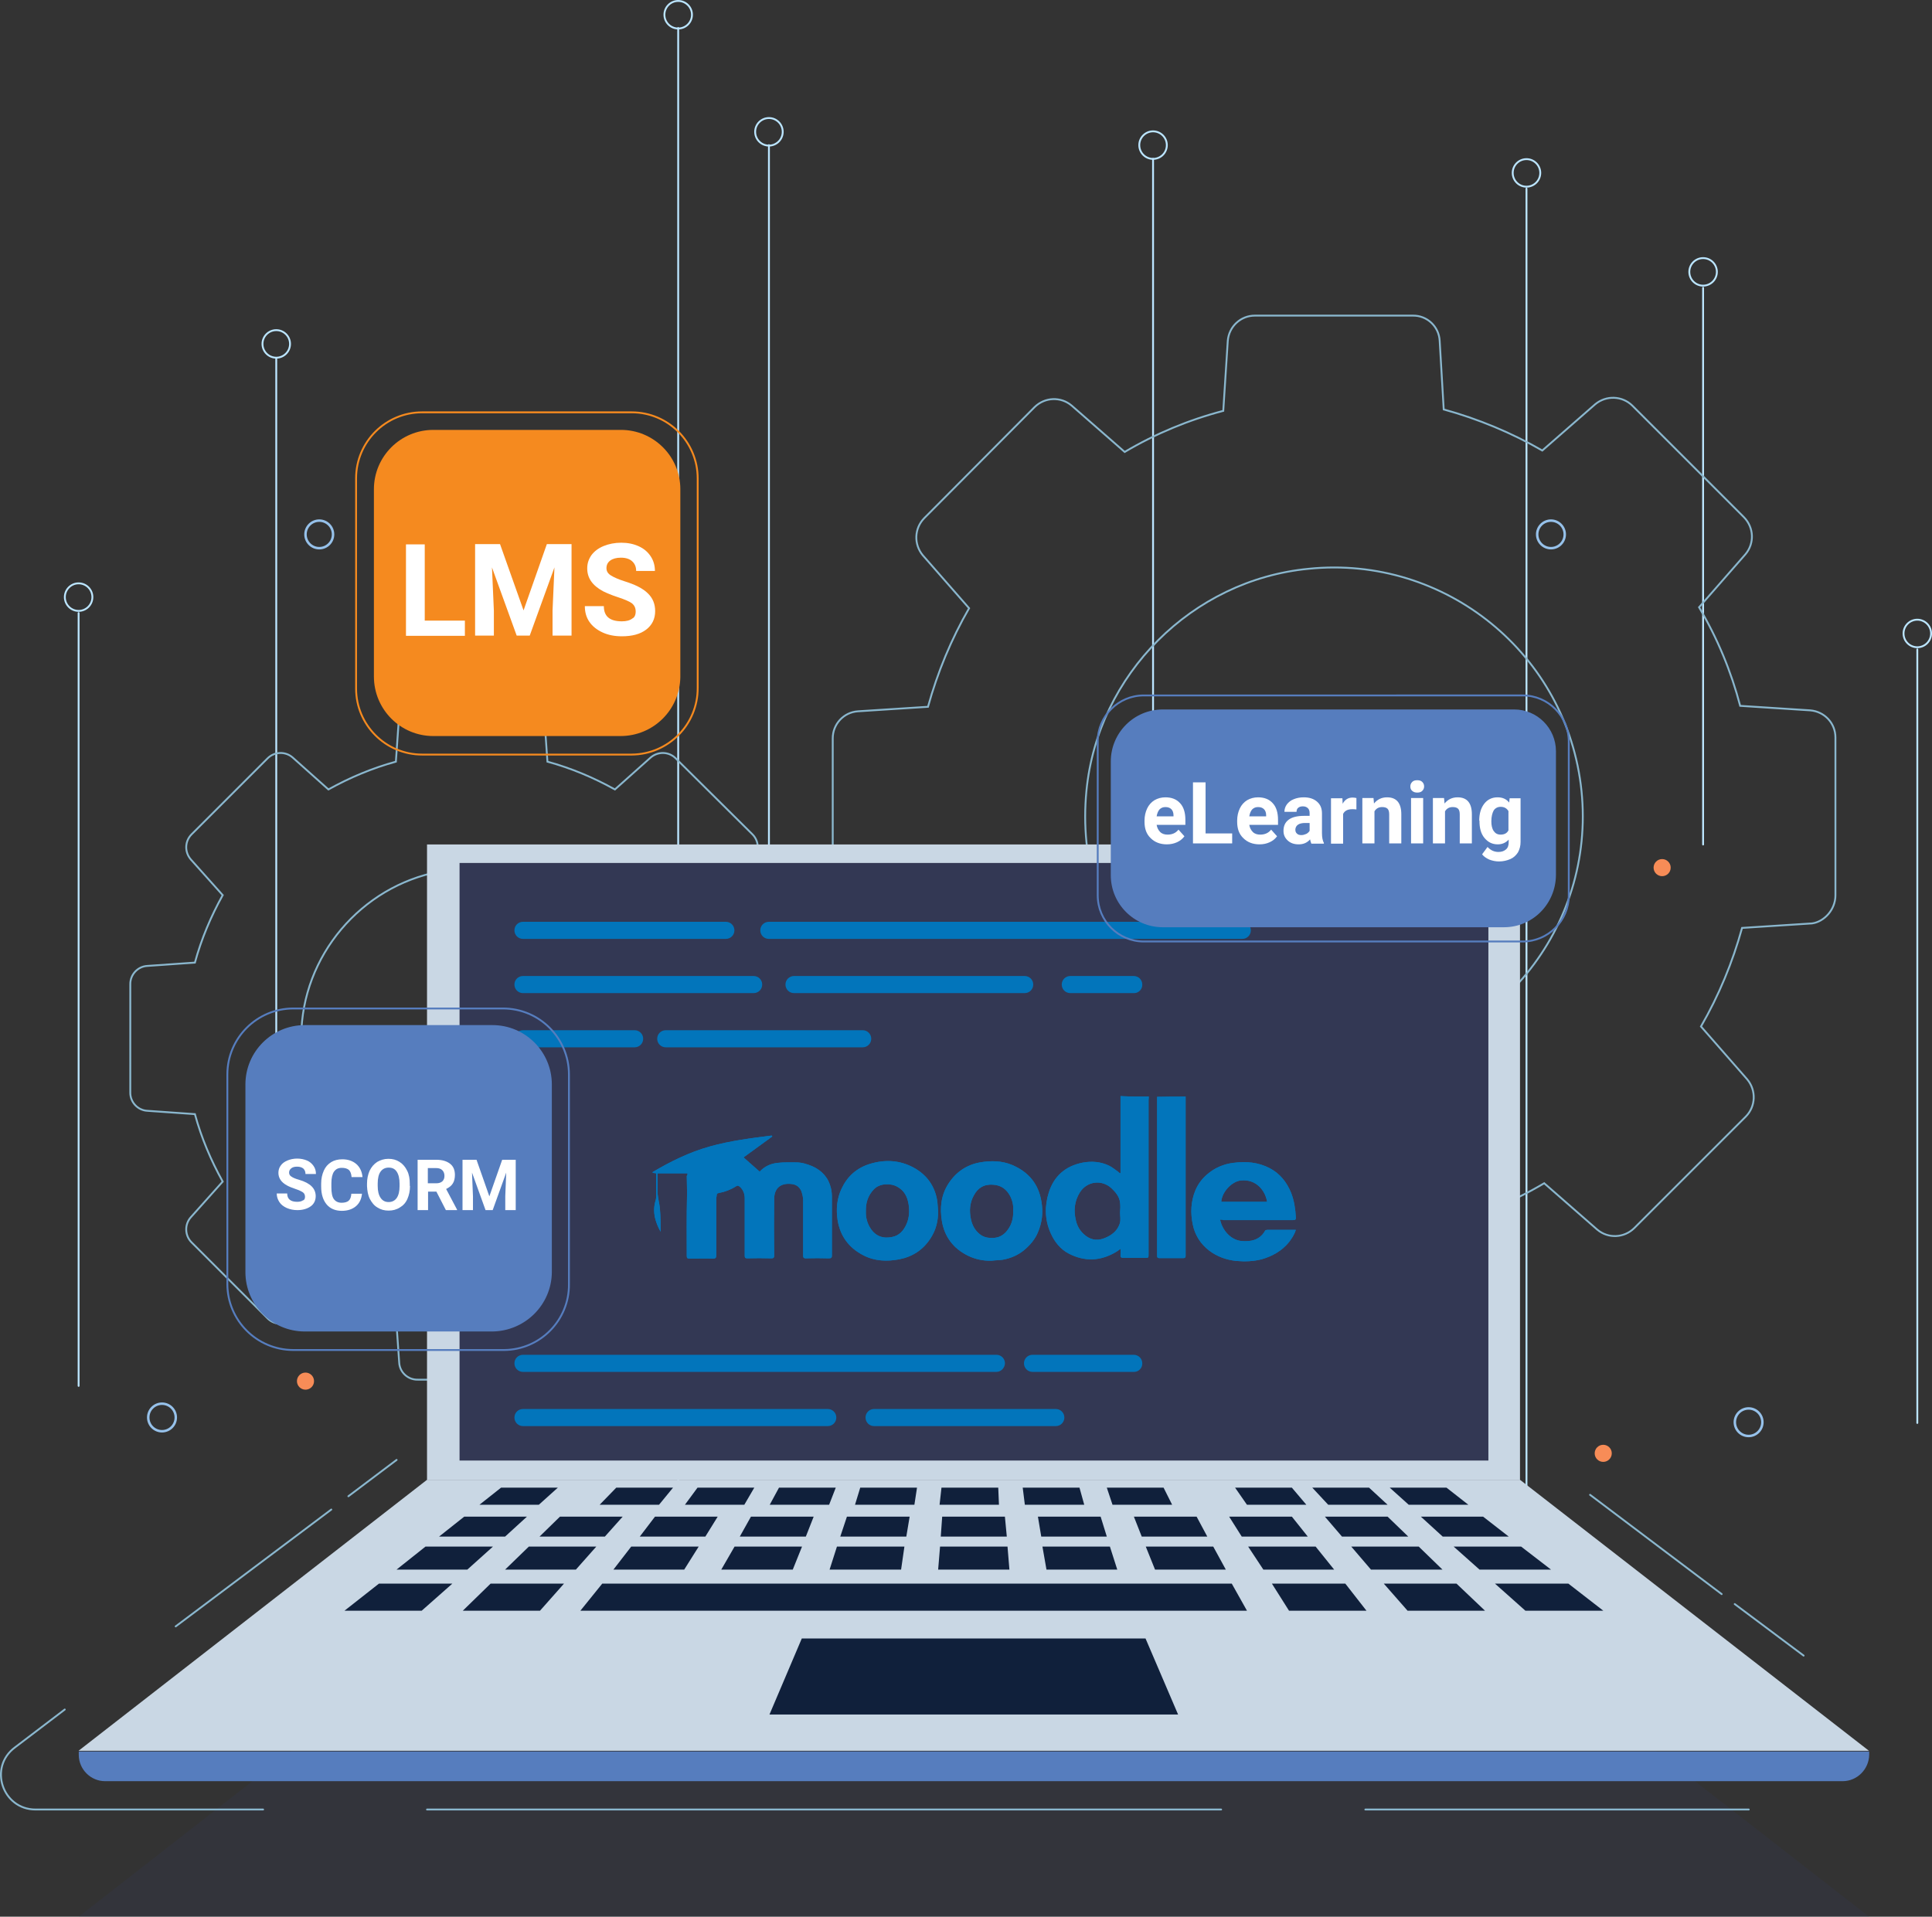 <?xml version="1.0" encoding="utf-8"?>
<!-- Generator: Adobe Illustrator 24.0.0, SVG Export Plug-In . SVG Version: 6.00 Build 0)  -->
<svg version="1.1" id="Layer_1" xmlns="http://www.w3.org/2000/svg" xmlns:xlink="http://www.w3.org/1999/xlink" x="0px" y="0px"
	 viewBox="0 0 813.3 807" style="enable-background:new 0 0 813.3 807;" xml:space="preserve">
<rect x="0" y="0" width="813.3" height="807" fill="#333333" stroke="none"/>
<style type="text/css">
	.st0{fill:none;stroke:#BBE5FF;stroke-width:0.783;stroke-linecap:round;stroke-miterlimit:10;}
	.st1{fill:none;stroke:#8AB7CE;stroke-width:0.783;stroke-miterlimit:10;}
	.st2{opacity:0.24;}
	.st3{fill:#333854;}
	.st4{fill:#C9D7E4;}
	.st5{fill:#0275BB;}
	.st6{fill:none;stroke:#8AB7CE;stroke-width:0.783;stroke-linecap:round;stroke-miterlimit:10;}
	.st7{fill:#10203B;}
	.st8{fill:#567DBE;}
	.st9{fill:none;stroke:#567DBE;stroke-width:0.784;stroke-miterlimit:10;}
	.st10{fill:none;stroke:#96C1EA;stroke-width:1.044;stroke-miterlimit:10;}
	.st11{fill:#F78C57;}
	.st12{fill:#F58A1F;}
	.st13{fill:none;stroke:#F58A1F;stroke-width:0.784;stroke-miterlimit:10;}
	.st14{enable-background:new    ;}
	.st15{fill:#FFFFFF;}
</style>
<g id="Group_1147" transform="translate(27.194 0.4)">
	<line id="Line_29" class="st0" x1="258.3" y1="689.4" x2="258.3" y2="11.4"/>
	<line id="Line_30" class="st0" x1="89.1" y1="512.9" x2="89.1" y2="150.3"/>
	<line id="Line_31" class="st0" x1="296.5" y1="598.7" x2="296.5" y2="60.7"/>
	<line id="Line_32" class="st0" x1="458.2" y1="598.7" x2="458.2" y2="66.5"/>
	<line id="Line_33" class="st0" x1="615.4" y1="701.9" x2="615.4" y2="79"/>
	<circle id="Ellipse_133" class="st0" cx="89.1" cy="144.4" r="5.8"/>
	<circle id="Ellipse_134" class="st0" cx="258.3" cy="5.8" r="5.8"/>
	<circle id="Ellipse_135" class="st0" cx="296.5" cy="55.1" r="5.8"/>
	<circle id="Ellipse_136" class="st0" cx="615.4" cy="72.4" r="5.8"/>
	<g id="Group_1144" transform="translate(683.846 108.269)">
		<line id="Line_34" class="st0" x1="5.9" y1="246.9" x2="5.9" y2="12.5"/>
		<circle id="Ellipse_137" class="st0" cx="5.9" cy="5.8" r="5.8"/>
	</g>
	<g id="Group_1145" transform="translate(774.023 260.513)">
		<line id="Line_35" class="st0" x1="5.9" y1="338.2" x2="5.9" y2="12.5"/>
		<circle id="Ellipse_138" class="st0" cx="5.9" cy="5.8" r="5.8"/>
	</g>
	<g id="Group_1146" transform="translate(0 245.205)">
		<line id="Line_36" class="st0" x1="5.9" y1="337.9" x2="5.9" y2="12.5"/>
		<circle id="Ellipse_139" class="st0" cx="5.9" cy="5.8" r="5.8"/>
	</g>
	<circle id="Ellipse_140" class="st0" cx="458.2" cy="60.7" r="5.8"/>
</g>
<g id="Group_1148" transform="translate(54.748 132.883)">
	<path id="Path_3134" class="st1" d="M717.9,244.1v-66.5c0-6-4.6-10.9-10.6-11.4l-29.5-1.9c-3.8-14.5-9.6-28.5-17.3-41.5l19.5-22.3
		c3.9-4.6,3.6-11.3-0.6-15.6l-47-47c-4.3-4.2-11-4.4-15.6-0.6l-22.3,19.5c-13-7.5-27-13.3-41.5-17.3l-1.7-28.9
		C551,4.6,546-0.1,540,0h-66.5c-6,0-10.9,4.6-11.4,10.6l-1.9,29.5c-14.5,3.8-28.5,9.6-41.5,17.3l-22.3-19.5
		c-4.6-3.9-11.3-3.6-15.6,0.6l-46.5,46.8c-4.2,4.3-4.4,11-0.6,15.6l19.5,22.3c-7.5,13-13.3,27-17.3,41.5l-29.5,1.9
		c-6,0.4-10.6,5.4-10.6,11.4v66.5c0,6,4.6,10.9,10.6,11.4l29.5,1.9c3.8,14.5,9.6,28.5,17.3,41.5l-19.5,22.3
		c-3.9,4.6-3.6,11.3,0.6,15.6l47,47c4.3,4.2,11,4.4,15.6,0.6l22.3-19.5c13,7.5,27,13.3,41.5,17.3l1.9,29.5c0.4,6,5.4,10.6,11.4,10.6
		h66.5c6,0,10.9-4.6,11.4-10.6l1.9-29.5c14.5-3.8,28.5-9.6,41.5-17.3l22.3,19.5c4.6,3.9,11.3,3.6,15.6-0.6l47-47
		c4.2-4.3,4.4-11,0.6-15.6l-19.5-22.3c7.5-13,13.3-27,17.3-41.5l29.5-1.9C713.1,255.2,717.9,250.2,717.9,244.1z M517.5,315.1
		c-57.5,5.9-109-35.9-114.9-93.5c-0.7-7.1-0.7-14.3,0-21.5c4.7-49,44.5-88.8,93.5-93.5c57.6-5.9,109,36,114.9,93.5
		S575,309.1,517.5,315.1L517.5,315.1z"/>
	<path id="Path_3135" class="st1" d="M287.8,327v-45.4c0.1-4.1-3.1-7.6-7.2-7.8l-20-1.4c-2.7-9.9-6.7-19.4-11.7-28.4l13.4-15
		c2.7-3,2.6-7.7-0.3-10.6l-32.3-32c-2.9-2.9-7.5-3-10.6-0.3l-15,13.4c-9-5-18.5-9-28.4-11.7l-1.4-20c-0.2-4.1-3.7-7.3-7.8-7.2h-45.4
		c-4.1-0.1-7.6,3.1-7.8,7.2l-1.4,20c-9.9,2.7-19.4,6.7-28.4,11.7l-15-13.4c-3-2.7-7.7-2.6-10.6,0.3l-32,32c-2.9,2.9-3,7.5-0.3,10.6
		l13.4,15c-5,9-9,18.5-11.7,28.4l-20,1.4c-4.1,0.2-7.3,3.7-7.2,7.8V327c-0.1,4.1,3.1,7.6,7.2,7.8l20,1.4c2.7,9.9,6.7,19.4,11.7,28.4
		l-13.4,15c-2.7,3-2.6,7.7,0.3,10.6l32,32c2.9,2.9,7.5,3,10.6,0.3l15-13.4c9,5,18.5,9,28.4,11.7l1.4,20c0.2,4.1,3.7,7.3,7.8,7.2
		h45.4c4.1,0.1,7.6-3.1,7.8-7.2l1.4-20c9.9-2.7,19.4-6.7,28.4-11.7l15,13.4c3,2.7,7.7,2.6,10.6-0.3l32-32c2.9-2.9,3-7.5,0.3-10.6
		l-13.4-15c5-9,9-18.5,11.7-28.4l20-1.4C284.5,334.7,287.9,331.2,287.8,327z M150.9,375.7c-39.3,4.1-74.4-24.5-78.5-63.8
		c-0.5-4.9-0.5-9.8,0-14.7c3.3-33.4,30.3-60.7,64-64c39.3-4.1,74.4,24.5,78.5,63.8c0.5,4.9,0.5,9.8,0,14.7
		C211.6,345.1,184.6,372.4,150.9,375.7z"/>
</g>
<g id="Group_1150" transform="translate(33.039 692.595)" class="st2">
	<g id="Group_1149">
		<path id="Path_3136" class="st3" d="M753.8,114.4H0.1L146.7,0h460.1L753.8,114.4z"/>
	</g>
</g>
<g id="Group_1166" transform="translate(0.358 355.543)">
	<rect id="Rectangle_307" x="179.4" y="0" class="st4" width="460.1" height="267.5"/>
	<g id="Group_1165" transform="translate(0 7.793)">
		<g id="Group_1162" transform="translate(192.996)">
			<rect id="Rectangle_308" x="0.1" y="0" class="st3" width="433.1" height="251.6"/>
			<g id="Group_1161" transform="translate(23.101 24.771)">
				<g id="Group_1151" transform="translate(0 22.823)">
					<path id="Path_3137" class="st5" d="M100.8,7.2H3.7c-2,0-3.6-1.6-3.6-3.6l0,0c0-2,1.6-3.6,3.6-3.6h97.1c2,0,3.6,1.6,3.6,3.6
						l0,0C104.4,5.6,102.8,7.2,100.8,7.2z"/>
					<path id="Path_3138" class="st5" d="M214.9,7.2h-97.1c-2,0-3.6-1.6-3.6-3.6l0,0c0-2,1.6-3.6,3.6-3.6h97.1c2,0,3.6,1.6,3.6,3.6
						l0,0C218.5,5.6,216.9,7.2,214.9,7.2z"/>
					<path id="Path_3139" class="st5" d="M260.8,7.2h-26.7c-2,0-3.6-1.6-3.6-3.6l0,0c0-2,1.6-3.6,3.6-3.6h26.7c2,0,3.6,1.6,3.6,3.6
						l0,0c0.1,1.9-1.5,3.6-3.4,3.6C261,7.2,260.9,7.2,260.8,7.2z"/>
				</g>
				<g id="Group_1153" transform="translate(0 45.645)">
					<path id="Path_3142" class="st5" d="M50.7,7.2h-47c-2,0-3.6-1.6-3.6-3.6l0,0c0-2,1.6-3.6,3.6-3.6h47c2,0,3.6,1.6,3.6,3.6l0,0
						C54.3,5.6,52.7,7.2,50.7,7.2z"/>
					<path id="Path_3143" class="st5" d="M146.7,7.2H63.8c-2,0-3.6-1.6-3.6-3.6l0,0c0-2,1.6-3.6,3.6-3.6h82.9c2,0,3.6,1.6,3.6,3.6
						l0,0C150.3,5.6,148.7,7.2,146.7,7.2z"/>
				</g>
				<g id="Group_1154">
					<path id="Path_3144" class="st5" d="M89.1,7.2H3.7c-2,0-3.6-1.6-3.6-3.6l0,0c0-2,1.6-3.6,3.6-3.6h85.4c2,0,3.6,1.6,3.6,3.6l0,0
						C92.7,5.6,91.1,7.2,89.1,7.2z"/>
					<path id="Path_3145" class="st5" d="M306.5,7.2H107.2c-2,0-3.6-1.6-3.6-3.6l0,0c0-2,1.6-3.6,3.6-3.6h199.3c2,0,3.6,1.6,3.6,3.6
						l0,0C310.1,5.6,308.5,7.2,306.5,7.2z"/>
				</g>
				<g id="Group_1157" transform="translate(0 205.126)">
					<path id="Path_3151" class="st5" d="M132,7.2H3.7c-2,0-3.6-1.6-3.6-3.6l0,0c0-2,1.6-3.6,3.6-3.6H132c2,0,3.6,1.6,3.6,3.6l0,0
						C135.6,5.6,134,7.2,132,7.2z"/>
					<path id="Path_3152" class="st5" d="M228,7.2h-76.5c-2,0-3.6-1.6-3.6-3.6l0,0c0-2,1.6-3.6,3.6-3.6H228c2,0,3.6,1.6,3.6,3.6l0,0
						C231.6,5.6,230,7.2,228,7.2z"/>
				</g>
				<g id="Group_1160" transform="translate(0 182.303)">
					<path id="Path_3157" class="st5" d="M260.8,7.2h-42.6c-2,0-3.6-1.6-3.6-3.6l0,0c0-2,1.6-3.6,3.6-3.6h42.6c2,0,3.6,1.6,3.6,3.6
						l0,0c0.1,1.9-1.5,3.6-3.4,3.6C261,7.2,260.9,7.2,260.8,7.2z"/>
					<path id="Path_3158" class="st5" d="M203,7.2H3.7c-2,0-3.6-1.6-3.6-3.6l0,0c0-2,1.6-3.6,3.6-3.6H203c2,0,3.6,1.6,3.6,3.6l0,0
						C206.5,5.6,204.9,7.2,203,7.2z"/>
				</g>
			</g>
		</g>
		<path id="Path_3159" class="st4" d="M786.4,373.8H32.7l146.7-114.1h460.1L786.4,373.8z"/>
		<g id="Group_1163" transform="translate(0 251.328)">
			<line id="Line_37" class="st6" x1="146.3" y1="15.3" x2="166.6" y2="0"/>
			<line id="Line_38" class="st6" x1="73.6" y1="70.1" x2="139.1" y2="20.9"/>
			<path id="Path_3160" class="st6" d="M110.4,147.2H14.6c-13.9,0-20-17.8-8.6-26.2l20.9-15.9"/>
			<line id="Line_39" class="st6" x1="513.7" y1="147.2" x2="179.4" y2="147.2"/>
			<line id="Line_40" class="st6" x1="735.8" y1="147.2" x2="574.4" y2="147.2"/>
			<line id="Line_41" class="st6" x1="729.9" y1="60.7" x2="758.9" y2="82.4"/>
			<line id="Line_42" class="st6" x1="669" y1="14.7" x2="724.4" y2="56.5"/>
		</g>
		<g id="Group_1164" transform="translate(144.568 263.018)">
			<path id="Path_3161" class="st7" d="M81.9,7.2h-25L66,0h23.9L81.9,7.2z"/>
			<path id="Path_3162" class="st7" d="M67.7,20.6H39.9l10.6-8.4h26.4L67.7,20.6z"/>
			<path id="Path_3163" class="st7" d="M109.7,20.6H82.2l8.6-8.4h26.4L109.7,20.6z"/>
			<path id="Path_3164" class="st7" d="M152,20.6h-27.6l6.4-8.4h26.4L152,20.6z"/>
			<path id="Path_3165" class="st7" d="M194.3,20.6h-27.8l4.7-8.4h26.4L194.3,20.6z"/>
			<path id="Path_3166" class="st7" d="M236.6,20.6h-27.8l2.8-8.4H238L236.6,20.6z"/>
			<path id="Path_3167" class="st7" d="M278.9,20.6h-27.8l0.6-8.4h26.4L278.9,20.6z"/>
			<path id="Path_3168" class="st7" d="M321,20.6h-27.6l-1.4-8.4h26.4L321,20.6z"/>
			<path id="Path_3169" class="st7" d="M363.3,20.6h-27.6l-3.3-8.4h26.4L363.3,20.6z"/>
			<path id="Path_3170" class="st7" d="M405.6,20.6h-27.8l-5.3-8.4h26.4L405.6,20.6z"/>
			<path id="Path_3171" class="st7" d="M447.9,20.6H420l-7.2-8.4h26.4L447.9,20.6z"/>
			<path id="Path_3172" class="st7" d="M490.2,20.6h-27.8l-9.2-8.4h26.2L490.2,20.6z"/>
			<path id="Path_3173" class="st7" d="M51.8,34.5H22l12.2-9.7h28.4L51.8,34.5z"/>
			<path id="Path_3174" class="st7" d="M97.5,34.5H67.7l10-9.7h28.4L97.5,34.5z"/>
			<path id="Path_3175" class="st7" d="M143.1,34.5h-29.8l7.5-9.7h28.4L143.1,34.5z"/>
			<path id="Path_3176" class="st7" d="M188.8,34.5h-30.1l5.6-9.7h28.4L188.8,34.5z"/>
			<path id="Path_3177" class="st7" d="M234.4,34.5h-30.1l3.1-9.7h28.4L234.4,34.5z"/>
			<path id="Path_3178" class="st7" d="M280,34.5H250l0.8-9.7h28.4L280,34.5z"/>
			<path id="Path_3179" class="st7" d="M325.4,34.5h-29.8l-1.7-9.7h28.4L325.4,34.5z"/>
			<path id="Path_3180" class="st7" d="M371.1,34.5h-29.8l-3.9-9.7h28.4L371.1,34.5z"/>
			<path id="Path_3181" class="st7" d="M416.7,34.5h-29.8l-6.4-9.7h28.4L416.7,34.5z"/>
			<path id="Path_3182" class="st7" d="M462.3,34.5h-30.1l-8.3-9.7h28.4L462.3,34.5z"/>
			<path id="Path_3183" class="st7" d="M508,34.5h-30.1l-10.9-9.7h28.4L508,34.5z"/>
			<path id="Path_3184" class="st7" d="M32.6,51.8H0.1l14.5-11.4h30.9L32.6,51.8z"/>
			<path id="Path_3185" class="st7" d="M82.4,51.8H49.9l11.7-11.4h30.9L82.4,51.8z"/>
			<path id="Path_3186" class="st7" d="M380,51.8H99.4l9.2-11.4h265L380,51.8z"/>
			<path id="Path_3187" class="st7" d="M430.3,51.8h-32.6l-7.2-11.4h30.9L430.3,51.8z"/>
			<path id="Path_3188" class="st7" d="M480.2,51.8h-32.6l-10-11.4h30.6L480.2,51.8z"/>
			<path id="Path_3189" class="st7" d="M530,51.8h-32.8l-12.8-11.4h30.9L530,51.8z"/>
			<path id="Path_3190" class="st7" d="M132.5,7.2h-25l7-7.2h23.9L132.5,7.2z"/>
			<path id="Path_3191" class="st7" d="M168.4,7.2h-25l5.3-7.2h23.9L168.4,7.2z"/>
			<path id="Path_3192" class="st7" d="M204.1,7.2h-25l3.9-7.2h23.9L204.1,7.2z"/>
			<path id="Path_3193" class="st7" d="M240,7.2h-25l2.2-7.2h23.9L240,7.2z"/>
			<path id="Path_3194" class="st7" d="M275.6,7.2h-25l0.8-7.2h23.9L275.6,7.2z"/>
			<path id="Path_3195" class="st7" d="M311.5,7.2h-25L285.6,0h23.9L311.5,7.2z"/>
			<path id="Path_3196" class="st7" d="M348.5,7.2h-25.1L321,0h23.9L348.5,7.2z"/>
			<path id="Path_3197" class="st7" d="M405,7.2h-25L375,0h23.9L405,7.2z"/>
			<path id="Path_3198" class="st7" d="M439.2,7.2h-25L407.5,0h23.9L439.2,7.2z"/>
			<path id="Path_3199" class="st7" d="M473.2,7.2h-25.1L440.1,0H464L473.2,7.2z"/>
			<path id="Path_3200" class="st7" d="M351,95.5H179l13.6-32h144.7L351,95.5z"/>
		</g>
		<path id="Path_3201" class="st8" d="M775.3,386.6H43.9c-6.1,0-11.1-5-11.1-11.1v-1.4h753.7v1.4
			C786.4,381.6,781.4,386.6,775.3,386.6z"/>
	</g>
</g>
<g id="Group_1169" transform="translate(68.108 259.799)">
	<path id="Path_3203" class="st8" d="M139.2,300.8h-79c-13.8,0-25-11.2-25-25v-79c0-13.8,11.2-25,25-25h79c13.8,0,25,11.2,25,25v79
		C164.1,289.5,153,300.6,139.2,300.8z"/>
	<path id="Path_3204" class="st9" d="M143.7,308.6H55.4c-15.4,0-27.8-12.5-27.8-27.8v-88.2c0-15.4,12.5-27.8,27.8-27.8h88.2
		c15.4,0,27.8,12.5,27.8,27.8v88.2c0.2,15.2-12.1,27.7-27.3,27.8C144,308.6,143.8,308.6,143.7,308.6z"/>
</g>
<circle id="Ellipse_142" class="st10" cx="736.1" cy="598.8" r="5.8"/>
<circle id="Ellipse_143" class="st10" cx="652.9" cy="225" r="5.8"/>
<circle id="Ellipse_144" class="st11" cx="699.7" cy="365.3" r="3.6"/>
<circle id="Ellipse_145" class="st11" cx="128.6" cy="581.5" r="3.6"/>
<circle id="Ellipse_146" class="st11" cx="175.3" cy="225" r="3.6"/>
<circle id="Ellipse_147" class="st11" cx="674.9" cy="611.9" r="3.6"/>
<circle id="Ellipse_148" class="st10" cx="270.8" cy="287.3" r="5.8"/>
<circle id="Ellipse_149" class="st10" cx="68.2" cy="596.8" r="5.8"/>
<circle id="Ellipse_150" class="st10" cx="134.4" cy="225" r="5.8"/>
<g>
	<path id="Path_3219" class="st12" d="M261.2,309.9h-78.8c-13.8,0-25-11.2-25-25.1v-78.8c0-13.8,11.2-25,25-25h79
		c13.8,0,25,11.2,25,25v79C286.2,298.9,275,309.9,261.2,309.9z"/>
	<path id="Path_3220" class="st13" d="M265.9,317.7h-88.2c-15.4,0-27.8-12.5-27.8-27.8v-88.5c0-15.4,12.5-27.8,27.8-27.8h88.2
		c15.4,0,27.8,12.5,27.8,27.8v88.2C293.8,305,281.4,317.6,265.9,317.7z"/>
	<g class="st14">
		<path class="st15" d="M178.8,261.3h16.9v6.4h-24.8v-38.5h7.9V261.3z"/>
		<path class="st15" d="M210.5,229.1l9.9,27.9l9.8-27.9h10.4v38.5h-8v-10.5l0.8-18.2l-10.4,28.7h-5.5l-10.4-28.7l0.8,18.2v10.5h-7.9
			v-38.5H210.5z"/>
		<path class="st15" d="M267.6,257.5c0-1.5-0.5-2.6-1.6-3.5c-1.1-0.8-3-1.6-5.7-2.5c-2.8-0.9-4.9-1.8-6.5-2.6
			c-4.4-2.4-6.6-5.5-6.6-9.6c0-2.1,0.6-3.9,1.8-5.6c1.2-1.6,2.9-2.9,5.1-3.8c2.2-0.9,4.7-1.4,7.4-1.4c2.8,0,5.2,0.5,7.4,1.5
			c2.2,1,3.8,2.4,5,4.2c1.2,1.8,1.8,3.9,1.8,6.2h-7.9c0-1.8-0.6-3.1-1.7-4.1s-2.7-1.5-4.7-1.5c-1.9,0-3.4,0.4-4.5,1.2
			c-1.1,0.8-1.6,1.9-1.6,3.2c0,1.3,0.6,2.3,1.9,3.1c1.3,0.8,3.1,1.6,5.6,2.4c4.5,1.4,7.8,3,9.9,5.1c2.1,2,3.1,4.5,3.1,7.5
			c0,3.3-1.3,5.9-3.8,7.8c-2.5,1.9-5.9,2.8-10.2,2.8c-3,0-5.7-0.5-8.1-1.6c-2.4-1.1-4.3-2.6-5.6-4.5c-1.3-1.9-1.9-4.1-1.9-6.6h8
			c0,4.3,2.5,6.4,7.6,6.4c1.9,0,3.4-0.4,4.4-1.2C267.1,260,267.6,258.9,267.6,257.5z"/>
	</g>
</g>
<g>
	<g>
		<path class="st5" d="M483.6,461.7c0,0.5-0.1,1-0.1,1.5c0,21.6,0,43.3,0,64.9c0,1.5,0,1.5-1.6,1.5c-3,0-6,0-9,0
			c-1,0-1.3-0.3-1.2-1.3c0.1-0.8,0-1.5,0-2.5c-0.7,0.5-1.2,0.9-1.7,1.2c-6.6,4-13.3,4.3-20.1,0.8c-3.6-1.9-6-5-7.6-8.6
			c-2.5-5.6-2.6-11.4-0.8-17.1c2.2-7,7.1-11.2,14.3-12.6c3.8-0.7,7.6-0.4,11.1,1.3c1.3,0.6,2.4,1.6,3.6,2.4c0.3,0.2,0.6,0.5,0.9,0.8
			c0.1,0,0.2-0.1,0.3-0.1c0-10.8,0-21.6,0-32.4C475.7,461.7,479.6,461.7,483.6,461.7z M471.5,510.5
			C471.5,510.5,471.5,510.5,471.5,510.5c0.1-1.4,0.2-2.8,0-4.2c-0.3-2.5-1.8-4.3-3.6-6c-4.1-3.8-10.3-3-13.3,1.7
			c-2.3,3.7-2.7,7.6-1.7,11.8c0.5,2.2,1.5,4.1,3.2,5.7c2.5,2.4,5.4,3.1,8.6,1.9c3.2-1.2,5.9-3.2,6.8-6.7
			C471.8,513.3,471.5,511.8,471.5,510.5z"/>
		<path class="st5" d="M499.1,461.7c0,0.4,0,0.8,0,1.3c0,21.7,0,43.3,0,65c0,0.3,0,0.6,0,0.8c0,0.6-0.2,0.9-0.9,0.9
			c-3.4,0-6.8,0-10.2,0c-0.7,0-0.9-0.3-0.9-0.9c0-0.2,0-0.4,0-0.5c0-22.2,0-44.4,0-66.5C491.2,461.7,495.1,461.7,499.1,461.7z"/>
		<path class="st5" d="M289.4,494c-4.1,0-8.2,0-12.6,0c0,2.4,0.1,4.7,0,7.1c-0.1,2.7,0.8,5.3,1,7.9c0.3,3.2,0.3,6.4,0.3,9.6
			c-1.2-2-2-4.2-2.5-6.4c-0.4-2.3-0.3-4.6,0.4-6.8c0.1-0.4,0.2-0.8,0.2-1.2c0-3.2,0-6.4,0-9.6c0-0.2,0-0.3,0-0.6
			c-0.5-0.1-1-0.1-1.4-0.2c0-0.1-0.1-0.2-0.1-0.3c7.6-4.5,15.5-8.4,24.1-10.8c8.6-2.4,17.3-3.5,26.1-4.6c0.1,0.1,0.1,0.3,0.2,0.4
			c-4,2.9-8,5.8-12.1,8.8c2.3,2,4.5,4,6.8,6c2.1-2.3,4.7-3.4,7.6-3.7c2.6-0.3,5.2-0.2,7.7-0.2c2.4,0,4.6,0.7,6.8,1.6
			c4.1,1.8,6.9,4.9,7.9,9.3c0.3,1.2,0.4,2.5,0.4,3.7c0,8.2,0,16.4,0,24.6c0,0.9-0.3,1.2-1.2,1.2c-3.3-0.1-6.6-0.1-9.8,0
			c-0.9,0-1.1-0.3-1.1-1.2c0-7.7,0-15.5,0-23.2c0-1.2-0.3-2.5-0.7-3.7c-0.7-1.9-2.2-3-4.2-3.2c-4.3-0.5-7.2,1.5-7.3,6.1
			c-0.1,8-0.1,15.9,0,23.9c0,1-0.2,1.3-1.2,1.3c-3.4-0.1-6.7-0.1-10.1,0c-0.9,0-1.1-0.3-1.1-1.1c0-8,0-16.1,0-24.1
			c0-1.9-0.6-3.6-2-4.9c-0.6-0.5-1-0.7-1.7-0.2c-2.2,1.4-4.6,2.3-7.2,2.8c-0.5,0.1-0.9,0.2-0.9,0.9c0,0.5-0.2,1-0.2,1.6
			c0,7.9,0,15.8,0,23.8c0,1-0.3,1.3-1.3,1.3c-3.3-0.1-6.6,0-10,0c-0.8,0-1.1-0.2-1.1-1.1c0-8.2-0.1-16.5,0.1-24.7c0.1-3-0.1-6-0.1-9
			C289.5,494.7,289.4,494.4,289.4,494z"/>
		<path class="st5" d="M513.6,513.5c1,4.6,4.5,8.5,8.9,9c4,0.4,7.9-0.4,10.1-4.4c0.1-0.2,0.7-0.3,1-0.3c3.5,0,6.9,0,10.4,0
			c0.5,0,0.9,0,1.5,0c-0.6,2-1.7,3.6-2.9,5.2c-3,3.7-7,5.9-11.5,7.2c-3.5,0.9-7.1,1-10.6,0.7c-4.1-0.4-8.1-1.8-11.4-4.3
			c-3.7-2.8-6.1-6.6-7-11.1c-1-4.8-0.8-9.7,1.1-14.3c1.1-2.6,2.7-4.8,4.9-6.7c3.2-2.8,7-4.4,11.1-4.9c5.3-0.7,10.5-0.3,15.4,2.3
			c4.3,2.3,7.1,5.9,8.9,10.3c1.3,3.3,1.8,6.8,2,10.3c0.1,1-0.3,1.2-1.2,1.2c-9.8,0-19.5,0-29.3,0
			C514.6,513.5,514.2,513.5,513.6,513.5z M514.1,506c6.5,0,12.9,0,19.3,0c-0.7-4.6-4.5-9.6-10.9-9
			C518.7,497.3,514.4,501.7,514.1,506z"/>
		<path class="st5" d="M394.9,509.8c0.1,4.2-0.9,8.1-3.2,11.6c-3.1,4.8-7.5,7.7-13.1,8.8c-5.2,1-10.4,0.8-15.2-1.7
			c-6-3.1-9.7-8-10.8-14.8c-0.7-4.6-0.3-9.1,1.7-13.3c2.4-5.1,6.3-8.6,11.7-10.3c6.4-2,12.7-1.7,18.6,1.5c5.7,3.1,9.1,8,10,14.4
			C394.7,507.3,394.8,508.6,394.9,509.8z M364.5,510c-0.1,2.5,0.5,4.9,1.9,7.1c2.2,3.5,5.5,4.5,9.2,3.7c3-0.6,4.8-2.7,6-5.4
			c1.2-2.7,1.3-5.5,0.9-8.3c-0.5-3.2-1.8-5.8-4.7-7.4c-2.7-1.6-7.4-1.6-9.9,1C365.4,503.3,364.4,506.4,364.5,510z"/>
		<path class="st5" d="M417.4,530.8c-3.5,0.1-6.9-0.6-10.1-2.2c-6-3-9.7-7.9-10.8-14.5c-0.9-5.5-0.4-10.9,2.8-15.8
			c3.1-4.8,7.6-7.9,13.3-8.9c4.6-0.8,9.2-0.7,13.5,1.1c6.8,2.9,11.1,7.9,12.3,15.4c0.8,4.5,0.3,8.8-1.5,13c-1.2,2.9-3.2,5.2-5.5,7.2
			c-2.7,2.3-5.9,3.7-9.4,4.3C420.5,530.6,418.9,530.6,417.4,530.8z M426.5,509.7c0.2-2.1-0.3-4.3-1.3-6.2c-1.5-2.8-3.8-4.5-7.1-4.7
			c-3.8-0.3-6.5,1.3-8.2,4.6c-1.7,3.1-1.9,6.4-1.2,9.8c0.5,2.5,1.6,4.7,3.7,6.4c1.7,1.4,3.7,1.7,5.8,1.6c2.1-0.1,3.8-0.9,5.3-2.5
			C425.7,516.2,426.7,513.2,426.5,509.7z"/>
	</g>
	<g>
		<path class="st5" d="M483.6,461.7c0,0.5-0.1,1-0.1,1.5c0,21.6,0,43.3,0,64.9c0,1.5,0,1.5-1.6,1.5c-3,0-6,0-9,0
			c-1,0-1.3-0.3-1.2-1.3c0.1-0.8,0-1.5,0-2.5c-0.7,0.5-1.2,0.9-1.7,1.2c-6.6,4-13.3,4.3-20.1,0.8c-3.6-1.9-6-5-7.6-8.6
			c-2.5-5.6-2.6-11.4-0.8-17.1c2.2-7,7.1-11.2,14.3-12.6c3.8-0.7,7.6-0.4,11.1,1.3c1.3,0.6,2.4,1.6,3.6,2.4c0.3,0.2,0.6,0.5,0.9,0.8
			c0.1,0,0.2-0.1,0.3-0.1c0-10.8,0-21.6,0-32.4C475.7,461.7,479.6,461.7,483.6,461.7z M471.5,510.5
			C471.5,510.5,471.5,510.5,471.5,510.5c0.1-1.4,0.2-2.8,0-4.2c-0.3-2.5-1.8-4.3-3.6-6c-4.1-3.8-10.3-3-13.3,1.7
			c-2.3,3.7-2.7,7.6-1.7,11.8c0.5,2.2,1.5,4.1,3.2,5.7c2.5,2.4,5.4,3.1,8.6,1.9c3.2-1.2,5.9-3.2,6.8-6.7
			C471.8,513.3,471.5,511.8,471.5,510.5z"/>
		<path class="st5" d="M499.1,461.7c0,0.4,0,0.8,0,1.3c0,21.7,0,43.3,0,65c0,0.3,0,0.6,0,0.8c0,0.6-0.2,0.9-0.9,0.9
			c-3.4,0-6.8,0-10.2,0c-0.7,0-0.9-0.3-0.9-0.9c0-0.2,0-0.4,0-0.5c0-22.2,0-44.4,0-66.5C491.2,461.7,495.1,461.7,499.1,461.7z"/>
		<path class="st5" d="M289.4,494c-4.1,0-8.2,0-12.6,0c0,2.4,0.1,4.7,0,7.1c-0.1,2.7,0.8,5.3,1,7.9c0.3,3.2,0.3,6.4,0.3,9.6
			c-1.2-2-2-4.2-2.5-6.4c-0.4-2.3-0.3-4.6,0.4-6.8c0.1-0.4,0.2-0.8,0.2-1.2c0-3.2,0-6.4,0-9.6c0-0.2,0-0.3,0-0.6
			c-0.5-0.1-1-0.1-1.4-0.2c0-0.1-0.1-0.2-0.1-0.3c7.6-4.5,15.5-8.4,24.1-10.8c8.6-2.4,17.3-3.5,26.1-4.6c0.1,0.1,0.1,0.3,0.2,0.4
			c-4,2.9-8,5.8-12.1,8.8c2.3,2,4.5,4,6.8,6c2.1-2.3,4.7-3.4,7.6-3.7c2.6-0.3,5.2-0.2,7.7-0.2c2.4,0,4.6,0.7,6.8,1.6
			c4.1,1.8,6.9,4.9,7.9,9.3c0.3,1.2,0.4,2.5,0.4,3.7c0,8.2,0,16.4,0,24.6c0,0.9-0.3,1.2-1.2,1.2c-3.3-0.1-6.6-0.1-9.8,0
			c-0.9,0-1.1-0.3-1.1-1.2c0-7.7,0-15.5,0-23.2c0-1.2-0.3-2.5-0.7-3.7c-0.7-1.9-2.2-3-4.2-3.2c-4.3-0.5-7.2,1.5-7.3,6.1
			c-0.1,8-0.1,15.9,0,23.9c0,1-0.2,1.3-1.2,1.3c-3.4-0.1-6.7-0.1-10.1,0c-0.9,0-1.1-0.3-1.1-1.1c0-8,0-16.1,0-24.1
			c0-1.9-0.6-3.6-2-4.9c-0.6-0.5-1-0.7-1.7-0.2c-2.2,1.4-4.6,2.3-7.2,2.8c-0.5,0.1-0.9,0.2-0.9,0.9c0,0.5-0.2,1-0.2,1.6
			c0,7.9,0,15.8,0,23.8c0,1-0.3,1.3-1.3,1.3c-3.3-0.1-6.6,0-10,0c-0.8,0-1.1-0.2-1.1-1.1c0-8.2-0.1-16.5,0.1-24.7c0.1-3-0.1-6-0.1-9
			C289.5,494.7,289.4,494.4,289.4,494z"/>
		<path class="st5" d="M513.6,513.5c1,4.6,4.5,8.5,8.9,9c4,0.4,7.9-0.4,10.1-4.4c0.1-0.2,0.7-0.3,1-0.3c3.5,0,6.9,0,10.4,0
			c0.5,0,0.9,0,1.5,0c-0.6,2-1.7,3.6-2.9,5.2c-3,3.7-7,5.9-11.5,7.2c-3.5,0.9-7.1,1-10.6,0.7c-4.1-0.4-8.1-1.8-11.4-4.3
			c-3.7-2.8-6.1-6.6-7-11.1c-1-4.8-0.8-9.7,1.1-14.3c1.1-2.6,2.7-4.8,4.9-6.7c3.2-2.8,7-4.4,11.1-4.9c5.3-0.7,10.5-0.3,15.4,2.3
			c4.3,2.3,7.1,5.9,8.9,10.3c1.3,3.3,1.8,6.8,2,10.3c0.1,1-0.3,1.2-1.2,1.2c-9.8,0-19.5,0-29.3,0
			C514.6,513.5,514.2,513.5,513.6,513.5z M514.1,506c6.5,0,12.9,0,19.3,0c-0.7-4.6-4.5-9.6-10.9-9
			C518.7,497.3,514.4,501.7,514.1,506z"/>
		<path class="st5" d="M394.9,509.8c0.1,4.2-0.9,8.1-3.2,11.6c-3.1,4.8-7.5,7.7-13.1,8.8c-5.2,1-10.4,0.8-15.2-1.7
			c-6-3.1-9.7-8-10.8-14.8c-0.7-4.6-0.3-9.1,1.7-13.3c2.4-5.1,6.3-8.6,11.7-10.3c6.4-2,12.7-1.7,18.6,1.5c5.7,3.1,9.1,8,10,14.4
			C394.7,507.3,394.8,508.6,394.9,509.8z M364.5,510c-0.1,2.5,0.5,4.9,1.9,7.1c2.2,3.5,5.5,4.5,9.2,3.7c3-0.6,4.8-2.7,6-5.4
			c1.2-2.7,1.3-5.5,0.9-8.3c-0.5-3.2-1.8-5.8-4.7-7.4c-2.7-1.6-7.4-1.6-9.9,1C365.4,503.3,364.4,506.4,364.5,510z"/>
		<path class="st5" d="M417.4,530.8c-3.5,0.1-6.9-0.6-10.1-2.2c-6-3-9.7-7.9-10.8-14.5c-0.9-5.5-0.4-10.9,2.8-15.8
			c3.1-4.8,7.6-7.9,13.3-8.9c4.6-0.8,9.2-0.7,13.5,1.1c6.8,2.9,11.1,7.9,12.3,15.4c0.8,4.5,0.3,8.8-1.5,13c-1.2,2.9-3.2,5.2-5.5,7.2
			c-2.7,2.3-5.9,3.7-9.4,4.3C420.5,530.6,418.9,530.6,417.4,530.8z M426.5,509.7c0.2-2.1-0.3-4.3-1.3-6.2c-1.5-2.8-3.8-4.5-7.1-4.7
			c-3.8-0.3-6.5,1.3-8.2,4.6c-1.7,3.1-1.9,6.4-1.2,9.8c0.5,2.5,1.6,4.7,3.7,6.4c1.7,1.4,3.7,1.7,5.8,1.6c2.1-0.1,3.8-0.9,5.3-2.5
			C425.7,516.2,426.7,513.2,426.5,509.7z"/>
	</g>
</g>
<g class="st14">
	<path class="st15" d="M128.4,503.9c0-0.8-0.3-1.5-0.9-1.9c-0.6-0.4-1.6-0.9-3.1-1.4c-1.5-0.5-2.7-1-3.6-1.5
		c-2.4-1.3-3.6-3.1-3.6-5.3c0-1.1,0.3-2.2,1-3.1c0.6-0.9,1.6-1.6,2.8-2.1c1.2-0.5,2.6-0.8,4.1-0.8c1.5,0,2.9,0.3,4.1,0.8
		c1.2,0.5,2.1,1.3,2.8,2.3c0.7,1,1,2.1,1,3.4h-4.4c0-1-0.3-1.7-0.9-2.3c-0.6-0.5-1.5-0.8-2.6-0.8c-1.1,0-1.9,0.2-2.5,0.7
		c-0.6,0.5-0.9,1-0.9,1.8c0,0.7,0.3,1.3,1,1.7c0.7,0.5,1.7,0.9,3.1,1.3c2.5,0.7,4.3,1.7,5.4,2.8c1.1,1.1,1.7,2.5,1.7,4.1
		c0,1.8-0.7,3.3-2.1,4.3c-1.4,1-3.3,1.6-5.6,1.6c-1.6,0-3.1-0.3-4.5-0.9c-1.3-0.6-2.4-1.4-3.1-2.5s-1.1-2.2-1.1-3.6h4.4
		c0,2.3,1.4,3.5,4.2,3.5c1,0,1.9-0.2,2.4-0.6C128.1,505.3,128.4,504.7,128.4,503.9z"/>
	<path class="st15" d="M152.4,502.4c-0.2,2.3-1,4.1-2.5,5.4c-1.5,1.3-3.5,2-6,2c-2.7,0-4.9-0.9-6.4-2.7s-2.3-4.3-2.3-7.5v-1.3
		c0-2,0.4-3.8,1.1-5.4c0.7-1.6,1.7-2.7,3.1-3.6c1.3-0.8,2.9-1.2,4.7-1.2c2.4,0,4.4,0.7,5.9,2c1.5,1.3,2.4,3.2,2.6,5.5H148
		c-0.1-1.4-0.5-2.4-1.1-3c-0.7-0.6-1.7-0.9-3-0.9c-1.5,0-2.5,0.5-3.3,1.6c-0.7,1-1.1,2.7-1.1,4.9v1.6c0,2.3,0.3,4,1,5
		s1.8,1.6,3.3,1.6c1.3,0,2.4-0.3,3-0.9c0.7-0.6,1-1.6,1.1-2.9H152.4z"/>
	<path class="st15" d="M172.6,499.3c0,2.1-0.4,3.9-1.1,5.5c-0.7,1.6-1.8,2.8-3.2,3.6c-1.4,0.9-3,1.3-4.7,1.3c-1.8,0-3.3-0.4-4.7-1.3
		c-1.4-0.8-2.4-2.1-3.2-3.6c-0.8-1.6-1.1-3.4-1.2-5.4v-1c0-2.1,0.4-3.9,1.1-5.5c0.8-1.6,1.8-2.8,3.2-3.7c1.4-0.8,2.9-1.3,4.7-1.3
		c1.8,0,3.3,0.4,4.7,1.3s2.4,2.1,3.2,3.7c0.8,1.6,1.1,3.4,1.1,5.5V499.3z M168.2,498.4c0-2.2-0.4-3.9-1.2-5.1
		c-0.8-1.2-1.9-1.7-3.4-1.7c-1.5,0-2.6,0.6-3.4,1.7c-0.8,1.1-1.2,2.8-1.2,5v1c0,2.2,0.4,3.8,1.2,5s1.9,1.8,3.4,1.8
		c1.5,0,2.6-0.6,3.4-1.7c0.8-1.2,1.2-2.8,1.2-5V498.4z"/>
	<path class="st15" d="M183.7,501.7h-3.5v7.8h-4.4v-21.2h7.9c2.5,0,4.4,0.6,5.8,1.7c1.4,1.1,2,2.7,2,4.7c0,1.4-0.3,2.7-0.9,3.6
		c-0.6,1-1.6,1.7-2.8,2.3l4.6,8.7v0.2h-4.7L183.7,501.7z M180.2,498.2h3.5c1.1,0,1.9-0.3,2.5-0.8c0.6-0.6,0.9-1.3,0.9-2.3
		c0-1-0.3-1.8-0.9-2.4c-0.6-0.6-1.4-0.9-2.6-0.9h-3.5V498.2z"/>
	<path class="st15" d="M200.6,488.3l5.4,15.4l5.4-15.4h5.7v21.2h-4.4v-5.8l0.4-10l-5.7,15.8h-3l-5.7-15.8l0.4,10v5.8h-4.4v-21.2
		H200.6z"/>
</g>
<g>
	<path class="st8" d="M633.1,390.4H489.5c-12.1,0-21.9-9.8-21.9-21.9v-47.9c0-12.1,9.8-21.9,21.9-21.9h147.9
		c9.7,0,17.6,7.9,17.6,17.6v52.1C654.9,380.6,645.2,390.4,633.1,390.4z"/>
	<path class="st9" d="M641,396.4H481.5c-10.7,0-19.4-8.7-19.4-19.4v-64.8c0-10.7,8.7-19.4,19.4-19.4H641c10.7,0,19.4,8.7,19.4,19.4
		V377C660.4,387.7,651.7,396.4,641,396.4z"/>
	<g class="st14">
		<path class="st15" d="M491.2,355.5c-2.8,0-5.1-0.9-6.8-2.6c-1.8-1.7-2.6-4-2.6-6.9v-0.5c0-1.9,0.4-3.6,1.1-5.1
			c0.7-1.5,1.8-2.7,3.1-3.5c1.4-0.8,2.9-1.2,4.6-1.2c2.6,0,4.7,0.8,6.2,2.5c1.5,1.6,2.2,4,2.2,7v2.1h-12.1c0.2,1.2,0.7,2.2,1.5,3
			c0.8,0.8,1.9,1.1,3.1,1.1c2,0,3.5-0.7,4.6-2.1l2.5,2.8c-0.8,1.1-1.8,1.9-3.1,2.5C494.2,355.2,492.7,355.5,491.2,355.5z
			 M490.6,339.8c-1,0-1.8,0.3-2.5,1c-0.6,0.7-1,1.7-1.2,2.9h7.1v-0.4c0-1.1-0.3-2-0.9-2.6C492.5,340.1,491.7,339.8,490.6,339.8z"/>
		<path class="st15" d="M507.5,350.9h11.2v4.2h-16.5v-25.7h5.3V350.9z"/>
		<path class="st15" d="M530.2,355.5c-2.8,0-5.1-0.9-6.8-2.6c-1.8-1.7-2.6-4-2.6-6.9v-0.5c0-1.9,0.4-3.6,1.1-5.1
			c0.7-1.5,1.8-2.7,3.1-3.5c1.4-0.8,2.9-1.2,4.6-1.2c2.6,0,4.7,0.8,6.2,2.5c1.5,1.6,2.2,4,2.2,7v2.1h-12.1c0.2,1.2,0.7,2.2,1.5,3
			c0.8,0.8,1.9,1.1,3.1,1.1c2,0,3.5-0.7,4.6-2.1l2.5,2.8c-0.8,1.1-1.8,1.9-3.1,2.5C533.2,355.2,531.8,355.5,530.2,355.5z
			 M529.6,339.8c-1,0-1.8,0.3-2.5,1c-0.6,0.7-1,1.7-1.2,2.9h7.1v-0.4c0-1.1-0.3-2-0.9-2.6C531.5,340.1,530.7,339.8,529.6,339.8z"/>
		<path class="st15" d="M552,355.1c-0.2-0.5-0.4-1-0.5-1.7c-1.2,1.4-2.8,2.1-4.8,2.1c-1.9,0-3.4-0.5-4.6-1.6
			c-1.2-1.1-1.8-2.4-1.8-4.1c0-2,0.7-3.6,2.2-4.7c1.5-1.1,3.7-1.6,6.5-1.6h2.3v-1.1c0-0.9-0.2-1.6-0.7-2.1c-0.5-0.5-1.2-0.8-2.1-0.8
			c-0.9,0-1.5,0.2-2,0.6c-0.5,0.4-0.7,1-0.7,1.7h-5.1c0-1.1,0.3-2.1,1-3.1c0.7-0.9,1.6-1.7,2.9-2.2c1.2-0.5,2.6-0.8,4.2-0.8
			c2.4,0,4.2,0.6,5.6,1.8c1.4,1.2,2.1,2.8,2.1,5v8.3c0,1.8,0.3,3.2,0.8,4.1v0.3H552z M547.8,351.6c0.8,0,1.4-0.2,2.1-0.5
			c0.6-0.3,1.1-0.8,1.4-1.3v-3.3h-1.9c-2.5,0-3.9,0.9-4.1,2.6l0,0.3c0,0.6,0.2,1.2,0.7,1.6C546.4,351.4,547,351.6,547.8,351.6z"/>
		<path class="st15" d="M571,340.8c-0.7-0.1-1.3-0.1-1.8-0.1c-1.9,0-3.2,0.7-3.8,2v12.5h-5.1v-19.1h4.8l0.1,2.3
			c1-1.8,2.4-2.6,4.2-2.6c0.6,0,1.1,0.1,1.6,0.2L571,340.8z"/>
		<path class="st15" d="M578.2,336.1l0.2,2.2c1.4-1.7,3.2-2.6,5.5-2.6c2,0,3.5,0.6,4.5,1.8c1,1.2,1.5,3,1.5,5.3v12.3h-5.1v-12.2
			c0-1.1-0.2-1.9-0.7-2.4c-0.5-0.5-1.3-0.7-2.3-0.7c-1.4,0-2.5,0.6-3.2,1.8v13.5h-5.1v-19.1H578.2z"/>
		<path class="st15" d="M593.7,331.1c0-0.8,0.3-1.4,0.8-1.9c0.5-0.5,1.2-0.7,2.1-0.7c0.9,0,1.6,0.2,2.1,0.7c0.5,0.5,0.8,1.1,0.8,1.9
			c0,0.8-0.3,1.4-0.8,1.9c-0.5,0.5-1.2,0.7-2.1,0.7c-0.9,0-1.5-0.2-2.1-0.7C593.9,332.5,593.7,331.9,593.7,331.1z M599.1,355.1H594
			v-19.1h5.1V355.1z"/>
		<path class="st15" d="M607.9,336.1l0.2,2.2c1.4-1.7,3.2-2.6,5.5-2.6c2,0,3.5,0.6,4.5,1.8c1,1.2,1.5,3,1.5,5.3v12.3h-5.1v-12.2
			c0-1.1-0.2-1.9-0.7-2.4c-0.5-0.5-1.3-0.7-2.3-0.7c-1.4,0-2.5,0.6-3.2,1.8v13.5h-5.1v-19.1H607.9z"/>
		<path class="st15" d="M622.7,345.5c0-2.9,0.7-5.3,2.1-7.1s3.3-2.7,5.6-2.7c2.1,0,3.7,0.7,4.9,2.2l0.2-1.8h4.6v18.4
			c0,1.7-0.4,3.1-1.1,4.4c-0.8,1.2-1.8,2.2-3.2,2.8c-1.4,0.6-3,1-4.8,1c-1.4,0-2.8-0.3-4.1-0.8c-1.3-0.6-2.3-1.3-3-2.2l2.3-3.1
			c1.3,1.4,2.8,2.1,4.6,2.1c1.4,0,2.4-0.4,3.2-1.1s1.1-1.7,1.1-3.1v-1c-1.2,1.3-2.7,2-4.6,2c-2.3,0-4.1-0.9-5.6-2.7
			s-2.1-4.2-2.1-7.1V345.5z M627.8,345.8c0,1.7,0.3,3.1,1,4.1s1.6,1.5,2.9,1.5c1.6,0,2.7-0.6,3.3-1.8v-8.1c-0.7-1.2-1.8-1.8-3.3-1.8
			c-1.2,0-2.2,0.5-2.9,1.5C628.2,342.3,627.8,343.8,627.8,345.8z"/>
	</g>
</g>
</svg>
